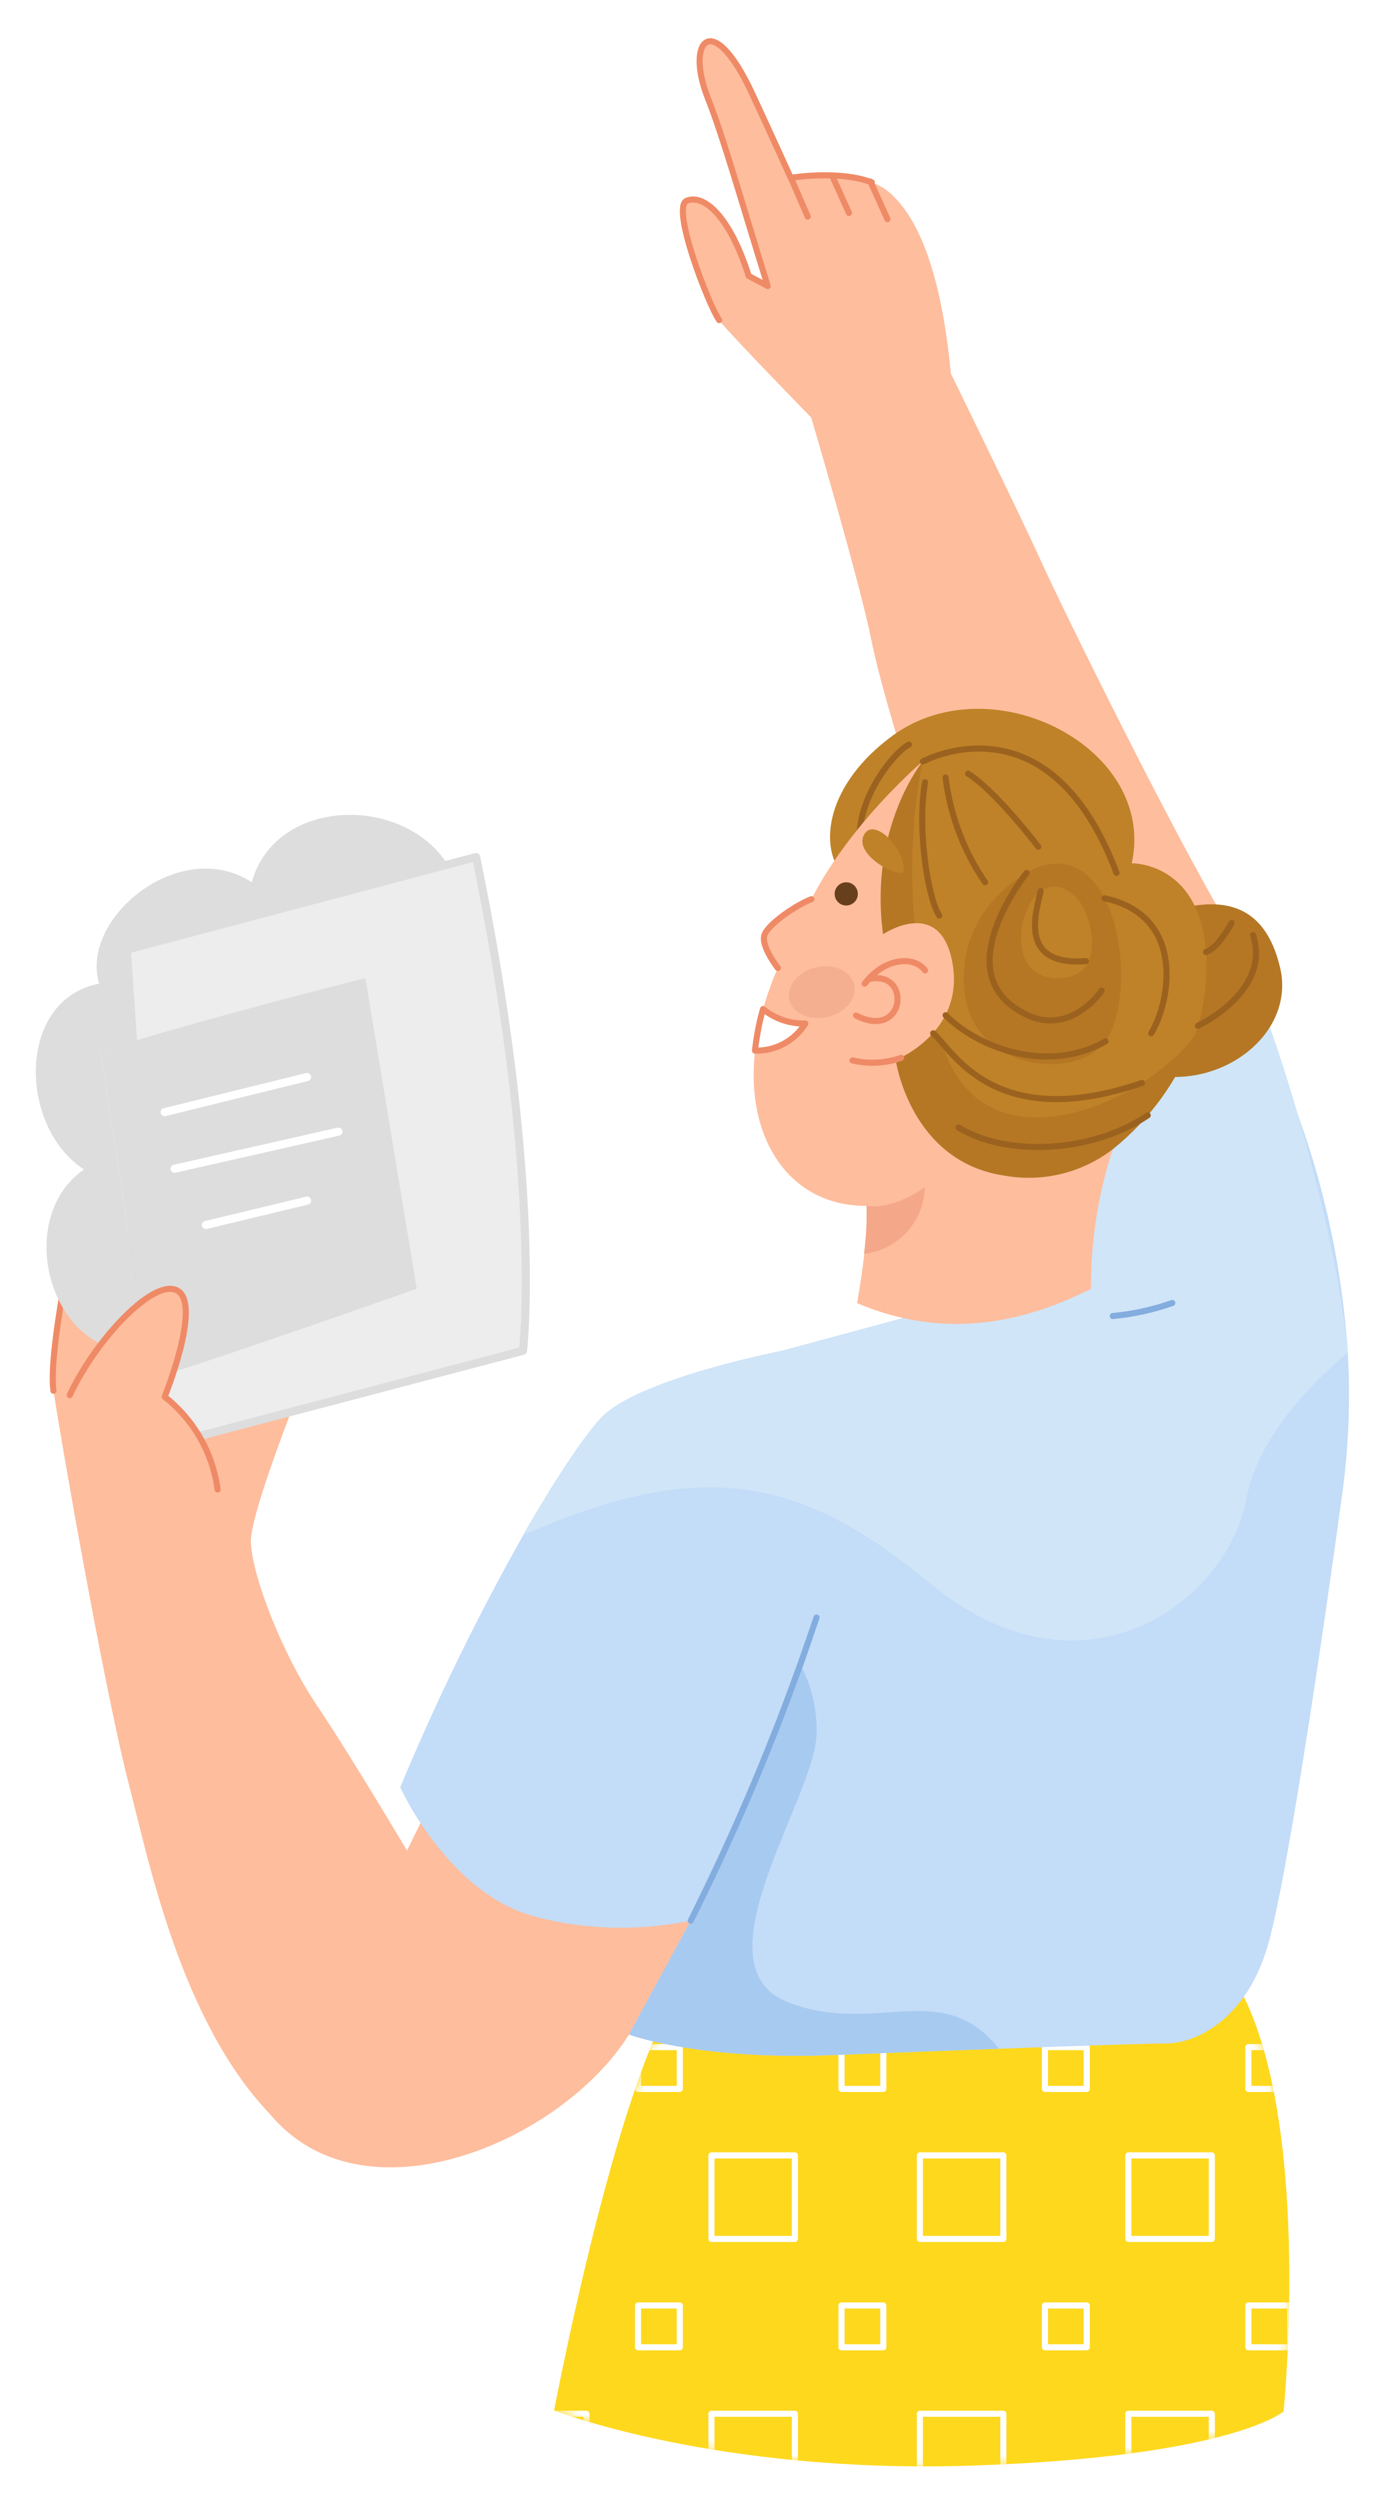<svg width="171" height="308" viewBox="0 0 171 308" fill="none" xmlns="http://www.w3.org/2000/svg">
<g id="girl" filter="url(#filter0_d_3_794)">
<g id="body">
<path id="Vector" d="M82.44 243.37C76.32 254.92 70.62 281.15 68.31 292.97C68.31 292.97 88.31 300.85 120.07 299.76C151.83 298.67 158.25 293.1 158.25 293.1C158.25 293.1 162.06 255.47 152 239.57L82.44 243.37Z" fill="#FED81D"/>
<g id="Clip path group">
<mask id="mask0_3_794" style="mask-type:luminance" maskUnits="userSpaceOnUse" x="68" y="239" width="91" height="61">
<g id="clip-path-2">
<path id="Vector_2" d="M82.44 243.37C76.32 254.92 70.62 281.15 68.31 292.97C68.31 292.97 88.31 300.85 120.07 299.76C151.83 298.67 158.25 293.1 158.25 293.1C158.25 293.1 162.06 255.47 152 239.57L82.44 243.37Z" fill="white"/>
</g>
</mask>
<g mask="url(#mask0_3_794)">
<g id="Group">
<path id="Vector_3" d="M159.06 248.21H153.91V253.36H159.06V248.21Z" stroke="white" stroke-width="0.75" stroke-linecap="round" stroke-linejoin="round"/>
<path id="Vector_4" d="M133.98 248.21H128.83V253.36H133.98V248.21Z" stroke="white" stroke-width="0.75" stroke-linecap="round" stroke-linejoin="round"/>
<path id="Vector_5" d="M108.9 248.21H103.75V253.36H108.9V248.21Z" stroke="white" stroke-width="0.75" stroke-linecap="round" stroke-linejoin="round"/>
<path id="Vector_6" d="M83.81 248.21H78.66V253.36H83.81V248.21Z" stroke="white" stroke-width="0.75" stroke-linecap="round" stroke-linejoin="round"/>
<path id="Vector_7" d="M159.06 280.04H153.91V285.19H159.06V280.04Z" stroke="white" stroke-width="0.75" stroke-linecap="round" stroke-linejoin="round"/>
<path id="Vector_8" d="M133.98 280.04H128.83V285.19H133.98V280.04Z" stroke="white" stroke-width="0.75" stroke-linecap="round" stroke-linejoin="round"/>
<path id="Vector_9" d="M108.9 280.04H103.75V285.19H108.9V280.04Z" stroke="white" stroke-width="0.75" stroke-linecap="round" stroke-linejoin="round"/>
<path id="Vector_10" d="M83.81 280.04H78.66V285.19H83.81V280.04Z" stroke="white" stroke-width="0.75" stroke-linecap="round" stroke-linejoin="round"/>
<path id="Vector_11" d="M72.3 229.72H62.01V240.01H72.3V229.72Z" stroke="white" stroke-width="0.75" stroke-linecap="round" stroke-linejoin="round"/>
<path id="Vector_12" d="M98 229.72H87.71V240.01H98V229.72Z" stroke="white" stroke-width="0.75" stroke-linecap="round" stroke-linejoin="round"/>
<path id="Vector_13" d="M123.7 229.72H113.41V240.01H123.7V229.72Z" stroke="white" stroke-width="0.75" stroke-linecap="round" stroke-linejoin="round"/>
<path id="Vector_14" d="M149.4 229.72H139.11V240.01H149.4V229.72Z" stroke="white" stroke-width="0.75" stroke-linecap="round" stroke-linejoin="round"/>
<path id="Vector_15" d="M72.3 261.55H62.01V271.84H72.3V261.55Z" stroke="white" stroke-width="0.75" stroke-linecap="round" stroke-linejoin="round"/>
<path id="Vector_16" d="M98 261.55H87.71V271.84H98V261.55Z" stroke="white" stroke-width="0.75" stroke-linecap="round" stroke-linejoin="round"/>
<path id="Vector_17" d="M123.7 261.55H113.41V271.84H123.7V261.55Z" stroke="white" stroke-width="0.75" stroke-linecap="round" stroke-linejoin="round"/>
<path id="Vector_18" d="M149.4 261.55H139.11V271.84H149.4V261.55Z" stroke="white" stroke-width="0.75" stroke-linecap="round" stroke-linejoin="round"/>
<path id="Vector_19" d="M72.3 293.38H62.01V303.67H72.3V293.38Z" stroke="white" stroke-width="0.75" stroke-linecap="round" stroke-linejoin="round"/>
<path id="Vector_20" d="M98 293.38H87.71V303.67H98V293.38Z" stroke="white" stroke-width="0.75" stroke-linecap="round" stroke-linejoin="round"/>
<path id="Vector_21" d="M123.7 293.38H113.41V303.67H123.7V293.38Z" stroke="white" stroke-width="0.75" stroke-linecap="round" stroke-linejoin="round"/>
<path id="Vector_22" d="M149.4 293.38H139.11V303.67H149.4V293.38Z" stroke="white" stroke-width="0.75" stroke-linecap="round" stroke-linejoin="round"/>
</g>
</g>
</g>
<path id="Vector_23" d="M90.79 235C90.79 235 78.2 245.46 77.54 246.67C69.29 259.84 44.85 270.37 33.26 256.44C18.48 238.66 50.18 224 50.18 224C50.18 224 53.18 217.93 53.28 217.52L86.2 224L90.79 235Z" fill="#FEBD9D"/>
<path id="Vector_24" d="M165.38 180.77C164.51 187.28 158.98 226.9 156.23 235.95C153.48 245 147.29 247.76 143.76 247.76C141.63 247.76 133.19 248.04 123.16 248.41C116.58 248.64 109.31 248.93 102.71 249.19C86.04 249.85 77.54 246.66 77.54 246.66L77.92 245.95L85.16 232.63C79.981 233.688 74.652 233.78 69.44 232.9C68.09 232.665 66.755 232.355 65.44 231.97C59.51 230.25 55.04 225.24 52.34 221.33C51.205 219.703 50.202 217.987 49.34 216.2C53.779 205.545 58.847 195.163 64.52 185.11C69.05 177.2 72.61 172.17 74.28 170.5C77.59 167.2 87.63 164.22 96.38 162.42L112.24 158.14C112.24 158.14 122.73 131.99 122.73 131.66C122.73 131.33 155.5 122.73 155.5 122.73C161.63 135.216 165.255 148.781 166.17 162.66C166.52 168.708 166.255 174.776 165.38 180.77Z" fill="#C3DCF8"/>
<path id="Vector_25" d="M123.16 248.41C116.58 248.64 109.31 248.93 102.71 249.19C86.04 249.85 77.54 246.66 77.54 246.66L77.92 245.95L85.16 232.63C90.186 222.612 94.61 212.304 98.41 201.76C98.49 201.52 98.59 201.29 98.67 201.06C100.076 203.706 100.766 206.675 100.67 209.67C100.46 217.47 85.79 237.99 96.95 242.59C107.74 247 116.09 239.5 123.16 248.41Z" fill="#A7CAF0"/>
<path id="Vector_26" d="M166.12 162.66C160.94 167.08 155.01 173.5 153.68 180.59C151.19 193.77 133.23 206.37 114.76 191.15C99.37 178.47 87.34 175.04 64.47 185.15C69 177.24 72.56 172.21 74.23 170.54C77.54 167.24 87.58 164.26 96.33 162.46L112.19 158.18C112.19 158.18 115.4 102.5 115.4 102.18C115.4 101.86 151.47 110 151.47 110C159 125.62 165.5 152.21 166.12 162.66Z" fill="#D0E5F7"/>
<path id="Vector_27" d="M137.19 158.14C139.694 157.907 142.159 157.366 144.53 156.53" stroke="#83ADDF" stroke-width="0.75" stroke-linecap="round" stroke-linejoin="round"/>
<path id="Vector_28" d="M85.16 232.63C90.186 222.612 94.61 212.304 98.41 201.76C98.49 201.52 98.59 201.29 98.67 201.06C99.337 199.173 100.003 197.247 100.67 195.28" stroke="#83ADDF" stroke-width="0.75" stroke-linecap="round" stroke-linejoin="round"/>
</g>
<g id="hand">
<path id="Vector_29" d="M33.28 256.46C22.33 245.01 18.35 225.35 15.92 215.95C12.92 204.48 7.29 172.24 6.61 167.38C5.93 162.52 9.32 147.28 9.32 147.28C12.59 146.07 18.54 148.39 24.32 151.45L22.95 157.33C22.706 161.036 21.827 164.672 20.35 168.08C22.082 169.402 23.529 171.062 24.6 172.96L35.87 169.96C33.52 176.13 30.87 183.64 30.93 185.96C31.06 190.18 34.84 199.83 39.02 206.03C43.2 212.23 50.18 224 50.18 224C71.49 247.12 56.58 275.31 33.28 256.46Z" fill="#FEBD9D"/>
<path id="Vector_30" d="M9.29 147.25C9.29 147.25 5.92 162.5 6.59 167.35" stroke="#EF8A66" stroke-width="0.75" stroke-linecap="round" stroke-linejoin="round"/>
<path id="Vector_31" d="M12.4 125.59C12.4 125.59 16.62 152.9 18.07 162.52C6.27 163.89 1.39 146.25 10.36 140.08C2.25 134.83 2.03 119.15 12.22 117.19C9.79 109.12 22.22 98.94 31.04 104.7C33.9 94.26 49.66 93.81 55.19 102.51L15.63 113L16.41 124.33C15 124.76 13.63 125.18 12.4 125.59Z" fill="#DDDDDD"/>
<g id="Vector_32">
<path d="M19.26 165.68L19.84 174.17L64.48 162.42C64.48 162.42 66.84 142.66 59.28 104.48C59.1 103.48 58.91 102.57 58.7 101.59L55.19 102.51L52.05 103.35L15.63 113L16.41 124.33" fill="#EDEDED"/>
<path d="M19.26 165.68L19.84 174.17L64.48 162.42C64.48 162.42 66.84 142.66 59.28 104.48C59.1 103.48 58.91 102.57 58.7 101.59L55.19 102.51L52.05 103.35L15.63 113L16.41 124.33" stroke="#DDDDDD" stroke-linecap="round" stroke-linejoin="round"/>
</g>
<path id="Vector_33" d="M51.38 154.78C51.38 154.78 18.54 166.33 18.54 165.78C18.54 165.69 18.35 164.47 18.07 162.5C16.62 152.88 12.4 125.57 12.4 125.57C13.63 125.16 14.97 124.74 16.4 124.3C28.05 120.77 45.05 116.5 45.05 116.5L51.38 154.78Z" fill="#DDDDDD"/>
<path id="Vector_34" d="M20.3 133.02L37.86 128.69" stroke="white" stroke-linecap="round" stroke-linejoin="round"/>
<path id="Vector_35" d="M21.53 139.99L41.72 135.42" stroke="white" stroke-linecap="round" stroke-linejoin="round"/>
<path id="Vector_36" d="M25.39 146.92L37.86 143.92" stroke="white" stroke-linecap="round" stroke-linejoin="round"/>
<path id="Vector_37" d="M8.6 167.89C11.86 160.89 19.22 153.15 22 155.09C24.78 157.03 20.3 168.09 20.3 168.09C23.886 170.897 26.23 174.996 26.83 179.51C26.83 179.51 11.37 185.88 8.6 167.89Z" fill="#FEBD9D"/>
<path id="Vector_38" d="M8.6 167.89C11.86 160.89 19.22 153.15 22 155.09C24.78 157.03 20.3 168.09 20.3 168.09C23.886 170.897 26.23 174.996 26.83 179.51" stroke="#EF8A66" stroke-width="0.75" stroke-linecap="round" stroke-linejoin="round"/>
</g>
<g id="hand_2">
<path id="Vector_39" d="M94.67 31.24C91.32 20.47 89.25 13.05 87.27 8.04C84.52 1.04 87.83 -3.03 92.74 7.51C94.91 12.18 97.51 17.91 97.51 17.91C97.51 17.91 105.73 16.51 109.51 19.6C113.29 22.69 116.09 29.91 117.23 42.02C117.23 42.02 125.6 59.08 128.44 65.33C131.28 71.58 144.85 99.05 151.44 110.02C157.53 127.36 120.72 141.17 115.37 102.14C115.37 102.14 108.95 82.48 107.49 75.14C106.03 67.8 100.01 47.44 100.01 47.44C100.01 47.44 89.86 37.04 88.64 35.44C87.42 33.84 82.64 21.55 84.64 20.73C86.64 19.91 89.84 22.36 92.28 30L94.67 31.24Z" fill="#FEBD9D"/>
<path id="Vector_40" d="M88.67 35.44C87.46 33.81 82.67 21.55 84.67 20.73C86.67 19.91 89.87 22.36 92.31 30L94.65 31.24C91.3 20.47 89.23 13.05 87.25 8.04C84.5 1.04 87.81 -3.03 92.72 7.51C94.89 12.18 97.49 17.91 97.49 17.91C97.49 17.91 103.39 16.91 107.49 18.47" stroke="#EF8A66" stroke-width="0.75" stroke-linecap="round" stroke-linejoin="round"/>
<path id="Vector_41" d="M97.51 17.91L99.58 22.68" stroke="#EF8A66" stroke-width="0.75" stroke-linecap="round" stroke-linejoin="round"/>
<path id="Vector_42" d="M102.58 17.62L104.67 22.24" stroke="#EF8A66" stroke-width="0.75" stroke-linecap="round" stroke-linejoin="round"/>
<path id="Vector_43" d="M107.32 18.37L109.41 23" stroke="#EF8A66" stroke-width="0.75" stroke-linecap="round" stroke-linejoin="round"/>
</g>
<g id="head">
<path id="Vector_44" d="M143.93 108.37C150.63 106.27 155.93 107.23 157.82 115.21C159.71 123.19 150.91 130.21 141.93 128.4L143.93 108.37Z" fill="#B57724"/>
<path id="Vector_45" d="M148.71 116.52C148.579 118.878 148.121 121.207 147.35 123.44C145.315 128.985 141.805 133.871 137.2 137.57L133.2 144.25C133.2 144.25 103.35 150.36 103.78 103.61C100.96 100.17 101.86 92.61 110.08 86.61C122.34 77.73 142.65 88.17 139.53 102.36C139.5 102.36 149.43 102.11 148.71 116.52Z" fill="#BF8228"/>
<path id="Vector_46" d="M106.32 101.5C104.57 95.5 110.13 88.7 112.06 87.73" stroke="#9B621F" stroke-width="0.75" stroke-linecap="round" stroke-linejoin="round"/>
<path id="Vector_47" d="M147.35 123.44C145.315 128.985 141.805 133.871 137.2 137.57L133.2 144.25C133.2 144.25 103.35 150.36 103.78 103.61L113.78 89.85C113.54 90.43 109.53 109.46 116.78 126.33C122.84 140.51 142.15 131.13 147.35 123.44Z" fill="#B57724"/>
<path id="Vector_48" d="M137.19 137.59C135.374 143.138 134.466 148.943 134.5 154.78C125.04 159.59 115.45 160.7 105.67 156.55C105.67 156.55 106.2 153.64 106.56 150.47C106.82 148.511 106.924 146.535 106.87 144.56C98.65 144.67 93.11 138.28 92.92 128.89C92.882 125.779 93.331 122.682 94.25 119.71C94.705 118.194 95.252 116.708 95.89 115.26C95.89 115.26 93.96 112.96 94.23 111.21C94.5 109.46 100.03 106.78 100.03 106.78C104.91 97.28 113.77 89.78 113.77 89.78C113.77 89.78 107.09 97.94 108.87 111.1C108.87 111.1 115.94 106.32 117.43 114.66C118.69 121.71 113.11 125.26 111.09 126.29C110.876 126.405 110.655 126.508 110.43 126.6C110.43 126.6 112.19 139.12 123.83 140.84C126.16 141.259 128.553 141.186 130.853 140.626C133.154 140.066 135.312 139.032 137.19 137.59Z" fill="#FEBD9D"/>
<path id="Vector_49" d="M104.33 107.56C105.12 107.56 105.76 106.92 105.76 106.13C105.76 105.34 105.12 104.7 104.33 104.7C103.54 104.7 102.9 105.34 102.9 106.13C102.9 106.92 103.54 107.56 104.33 107.56Z" fill="#683F1D"/>
<path id="Vector_50" d="M128.26 102.74C137.67 99.74 140.26 117.19 136.65 123.74C133.57 129.31 120.12 128.29 118.94 118.34C117.76 108.39 126.1 103.43 128.26 102.74Z" fill="#B57724"/>
<path id="Vector_51" d="M127.08 107.16C128.87 104.16 131.74 105.04 133.24 107.27C134.74 109.5 136.15 115.93 131.18 116.47C125.08 117.13 125.06 110.54 127.08 107.16Z" fill="#BF8228"/>
<path id="Vector_52" d="M106.6 117.19C109.09 113.93 112.73 113.75 114.05 115.56" stroke="#EF8A66" stroke-width="0.75" stroke-linecap="round" stroke-linejoin="round"/>
<path id="Vector_53" d="M107.05 116.65C112.42 115.33 111.7 124.26 105.54 121.12" stroke="#EF8A66" stroke-width="0.75" stroke-linecap="round" stroke-linejoin="round"/>
<path id="Vector_54" d="M111.1 126.33C109.171 127.003 107.09 127.114 105.1 126.65" stroke="#EF8A66" stroke-width="0.75" stroke-linecap="round" stroke-linejoin="round"/>
<path id="Vector_55" d="M126.57 103.54C126.57 103.54 117.87 114.33 124.5 119.7C131.13 125.07 135.82 118.05 135.82 118.05" stroke="#9B621F" stroke-width="0.75" stroke-linecap="round" stroke-linejoin="round"/>
<path id="Vector_56" d="M121.45 104.7C118.813 100.854 117.143 96.429 116.58 91.8" stroke="#9B621F" stroke-width="0.75" stroke-linecap="round" stroke-linejoin="round"/>
<path id="Vector_57" d="M106.67 98.62C107.91 96.94 111.44 100.35 111.44 103.2C111.44 104.64 104.74 101.24 106.67 98.62Z" fill="#BF8228"/>
<path id="Vector_58" d="M113.78 89.82C113.78 89.82 129.31 81.31 137.65 103.54" stroke="#9B621F" stroke-width="0.75" stroke-linecap="round" stroke-linejoin="round"/>
<path id="Vector_59" d="M119.36 91.32C122.81 93.5 128.01 100.32 128.01 100.32" stroke="#9B621F" stroke-width="0.75" stroke-linecap="round" stroke-linejoin="round"/>
<path id="Vector_60" d="M128.3 105.79C127.8 108.17 125.39 115.05 133.88 114.41" stroke="#9B621F" stroke-width="0.75" stroke-linecap="round" stroke-linejoin="round"/>
<path id="Vector_61" d="M147.69 122.38C147.69 122.38 156.76 118.15 154.48 111.2" stroke="#9B621F" stroke-width="0.75" stroke-linecap="round" stroke-linejoin="round"/>
<path id="Vector_62" d="M148.68 113.29C150.19 112.82 151.84 109.72 151.84 109.72" stroke="#9B621F" stroke-width="0.75" stroke-linecap="round" stroke-linejoin="round"/>
<path id="Vector_63" d="M115.05 123.31C117.41 125.31 122.49 135.7 140.79 129.42" stroke="#9B621F" stroke-width="0.75" stroke-linecap="round" stroke-linejoin="round"/>
<path id="Vector_64" d="M136.18 106.67C146.07 108.79 144.4 119.16 141.93 123.31" stroke="#9B621F" stroke-width="0.75" stroke-linecap="round" stroke-linejoin="round"/>
<path id="Vector_65" d="M97.33 119.19C97.74 120.88 99.86 121.82 102.07 121.28C104.28 120.74 105.72 118.94 105.31 117.28C104.9 115.62 102.77 114.65 100.57 115.19C98.37 115.73 96.92 117.5 97.33 119.19Z" fill="#F4AF90"/>
<path id="Vector_66" d="M118.17 134.91C124.17 138.61 134.83 137.98 141.5 133.41" stroke="#9B621F" stroke-width="0.75" stroke-linecap="round" stroke-linejoin="round"/>
<path id="Vector_67" d="M114.05 92.38C113.05 98.03 114.37 106.62 115.8 108.8" stroke="#9B621F" stroke-width="0.75" stroke-linecap="round" stroke-linejoin="round"/>
<path id="Vector_68" d="M116.58 121.08C120.12 124.7 128.74 128.55 136.3 124.3" stroke="#9B621F" stroke-width="0.75" stroke-linecap="round" stroke-linejoin="round"/>
<path id="Vector_69" d="M99.29 122.1C98.637 123.151 97.72 124.012 96.63 124.598C95.541 125.184 94.317 125.474 93.08 125.44C93.223 124.093 93.453 122.757 93.77 121.44C93.86 121.08 93.96 120.7 94.07 120.32C95.541 121.518 97.393 122.149 99.29 122.1Z" fill="white" stroke="#EF8A66" stroke-width="0.75" stroke-linecap="round" stroke-linejoin="round"/>
<path id="Vector_70" d="M95.9 115.26C95.9 115.26 93.79 112.57 94.24 111.21C94.69 109.85 98.17 107.49 100.04 106.78" stroke="#EF8A66" stroke-width="0.75" stroke-linecap="round" stroke-linejoin="round"/>
<path id="Vector_71" d="M114 142.27C113.966 144.313 113.187 146.274 111.81 147.784C110.432 149.293 108.552 150.249 106.52 150.47C106.78 148.511 106.884 146.535 106.83 144.56C110.32 145.08 114 142.27 114 142.27Z" fill="#F4A789"/>
</g>
</g>
<defs>
<filter id="filter0_d_3_794" x="0.414" y="0.712" width="169.906" height="307.151" filterUnits="userSpaceOnUse" color-interpolation-filters="sRGB">
<feFlood flood-opacity="0" result="BackgroundImageFix"/>
<feColorMatrix in="SourceAlpha" type="matrix" values="0 0 0 0 0 0 0 0 0 0 0 0 0 0 0 0 0 0 127 0" result="hardAlpha"/>
<feOffset dy="4"/>
<feGaussianBlur stdDeviation="2"/>
<feComposite in2="hardAlpha" operator="out"/>
<feColorMatrix type="matrix" values="0 0 0 0 0 0 0 0 0 0 0 0 0 0 0 0 0 0 0.25 0"/>
<feBlend mode="normal" in2="BackgroundImageFix" result="effect1_dropShadow_3_794"/>
<feBlend mode="normal" in="SourceGraphic" in2="effect1_dropShadow_3_794" result="shape"/>
</filter>
</defs>
</svg>
